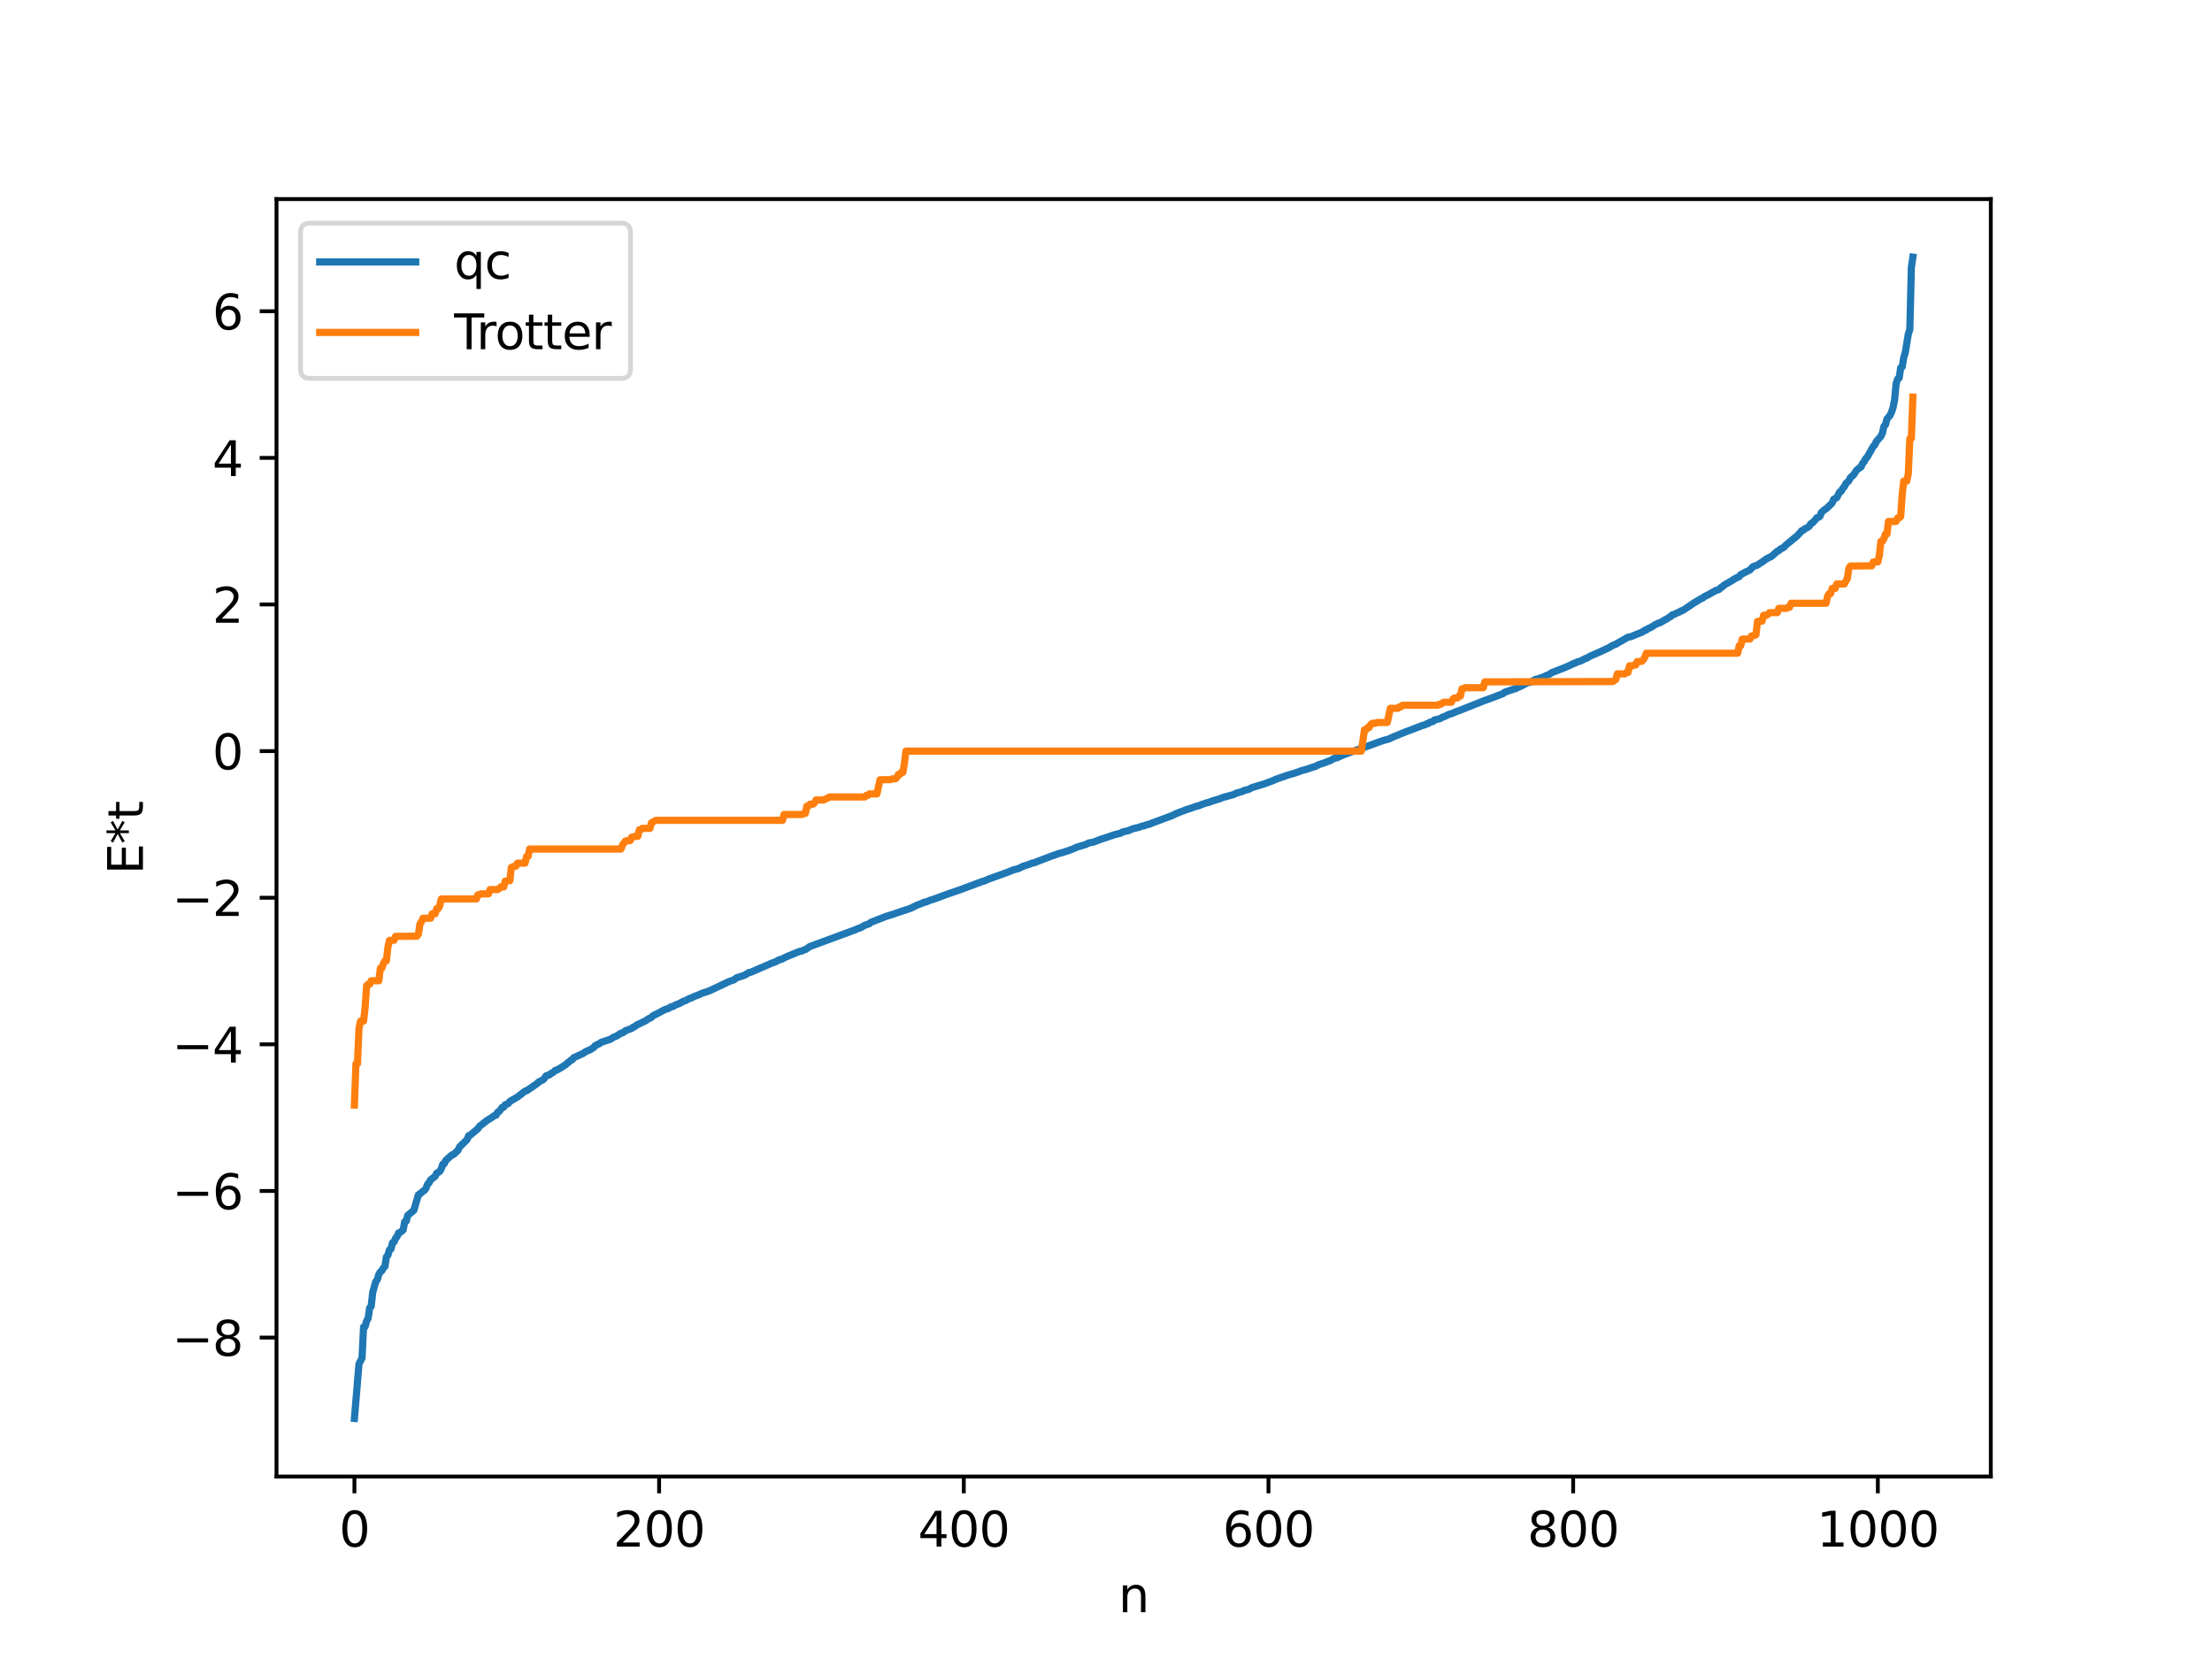 <?xml version="1.0" encoding="utf-8" standalone="no"?>
<!DOCTYPE svg PUBLIC "-//W3C//DTD SVG 1.1//EN"
  "http://www.w3.org/Graphics/SVG/1.1/DTD/svg11.dtd">
<svg xmlns:xlink="http://www.w3.org/1999/xlink" width="460.8pt" height="345.6pt" viewBox="0 0 460.8 345.6" xmlns="http://www.w3.org/2000/svg" version="1.1">
 <defs>
  <style type="text/css">*{stroke-linejoin: round; stroke-linecap: butt}</style>
 </defs>
 <g id="figure_1">
  <g id="patch_1">
   <path d="M 0 345.6 
L 460.8 345.6 
L 460.8 0 
L 0 0 
z
" style="fill: #ffffff"/>
  </g>
  <g id="axes_1">
   <g id="patch_2">
    <path d="M 57.6 307.584 
L 414.72 307.584 
L 414.72 41.472 
L 57.6 41.472 
z
" style="fill: #ffffff"/>
   </g>
   <g id="matplotlib.axis_1">
    <g id="xtick_1">
     <g id="line2d_1">
      <defs>
       <path id="m236bdc3c18" d="M 0 0 
L 0 3.5 
" style="stroke: #000000; stroke-width: 0.8"/>
      </defs>
      <g>
       <use xlink:href="#m236bdc3c18" x="73.833" y="307.584" style="stroke: #000000; stroke-width: 0.8"/>
      </g>
     </g>
     <g id="text_1">
      <!-- 0 -->
      <g transform="translate(70.651 322.182) scale(0.1 -0.1)">
       <defs>
        <path id="DejaVuSans-30" d="M 2034 4250 
Q 1547 4250 1301 3770 
Q 1056 3291 1056 2328 
Q 1056 1369 1301 889 
Q 1547 409 2034 409 
Q 2525 409 2770 889 
Q 3016 1369 3016 2328 
Q 3016 3291 2770 3770 
Q 2525 4250 2034 4250 
z
M 2034 4750 
Q 2819 4750 3233 4129 
Q 3647 3509 3647 2328 
Q 3647 1150 3233 529 
Q 2819 -91 2034 -91 
Q 1250 -91 836 529 
Q 422 1150 422 2328 
Q 422 3509 836 4129 
Q 1250 4750 2034 4750 
z
" transform="scale(0.016)"/>
       </defs>
       <use xlink:href="#DejaVuSans-30"/>
      </g>
     </g>
    </g>
    <g id="xtick_2">
     <g id="line2d_2">
      <g>
       <use xlink:href="#m236bdc3c18" x="137.304" y="307.584" style="stroke: #000000; stroke-width: 0.8"/>
      </g>
     </g>
     <g id="text_2">
      <!-- 200 -->
      <g transform="translate(127.76 322.182) scale(0.1 -0.1)">
       <defs>
        <path id="DejaVuSans-32" d="M 1228 531 
L 3431 531 
L 3431 0 
L 469 0 
L 469 531 
Q 828 903 1448 1529 
Q 2069 2156 2228 2338 
Q 2531 2678 2651 2914 
Q 2772 3150 2772 3378 
Q 2772 3750 2511 3984 
Q 2250 4219 1831 4219 
Q 1534 4219 1204 4116 
Q 875 4013 500 3803 
L 500 4441 
Q 881 4594 1212 4672 
Q 1544 4750 1819 4750 
Q 2544 4750 2975 4387 
Q 3406 4025 3406 3419 
Q 3406 3131 3298 2873 
Q 3191 2616 2906 2266 
Q 2828 2175 2409 1742 
Q 1991 1309 1228 531 
z
" transform="scale(0.016)"/>
       </defs>
       <use xlink:href="#DejaVuSans-32"/>
       <use xlink:href="#DejaVuSans-30" x="63.623"/>
       <use xlink:href="#DejaVuSans-30" x="127.246"/>
      </g>
     </g>
    </g>
    <g id="xtick_3">
     <g id="line2d_3">
      <g>
       <use xlink:href="#m236bdc3c18" x="200.775" y="307.584" style="stroke: #000000; stroke-width: 0.8"/>
      </g>
     </g>
     <g id="text_3">
      <!-- 400 -->
      <g transform="translate(191.231 322.182) scale(0.1 -0.1)">
       <defs>
        <path id="DejaVuSans-34" d="M 2419 4116 
L 825 1625 
L 2419 1625 
L 2419 4116 
z
M 2253 4666 
L 3047 4666 
L 3047 1625 
L 3713 1625 
L 3713 1100 
L 3047 1100 
L 3047 0 
L 2419 0 
L 2419 1100 
L 313 1100 
L 313 1709 
L 2253 4666 
z
" transform="scale(0.016)"/>
       </defs>
       <use xlink:href="#DejaVuSans-34"/>
       <use xlink:href="#DejaVuSans-30" x="63.623"/>
       <use xlink:href="#DejaVuSans-30" x="127.246"/>
      </g>
     </g>
    </g>
    <g id="xtick_4">
     <g id="line2d_4">
      <g>
       <use xlink:href="#m236bdc3c18" x="264.246" y="307.584" style="stroke: #000000; stroke-width: 0.8"/>
      </g>
     </g>
     <g id="text_4">
      <!-- 600 -->
      <g transform="translate(254.702 322.182) scale(0.1 -0.1)">
       <defs>
        <path id="DejaVuSans-36" d="M 2113 2584 
Q 1688 2584 1439 2293 
Q 1191 2003 1191 1497 
Q 1191 994 1439 701 
Q 1688 409 2113 409 
Q 2538 409 2786 701 
Q 3034 994 3034 1497 
Q 3034 2003 2786 2293 
Q 2538 2584 2113 2584 
z
M 3366 4563 
L 3366 3988 
Q 3128 4100 2886 4159 
Q 2644 4219 2406 4219 
Q 1781 4219 1451 3797 
Q 1122 3375 1075 2522 
Q 1259 2794 1537 2939 
Q 1816 3084 2150 3084 
Q 2853 3084 3261 2657 
Q 3669 2231 3669 1497 
Q 3669 778 3244 343 
Q 2819 -91 2113 -91 
Q 1303 -91 875 529 
Q 447 1150 447 2328 
Q 447 3434 972 4092 
Q 1497 4750 2381 4750 
Q 2619 4750 2861 4703 
Q 3103 4656 3366 4563 
z
" transform="scale(0.016)"/>
       </defs>
       <use xlink:href="#DejaVuSans-36"/>
       <use xlink:href="#DejaVuSans-30" x="63.623"/>
       <use xlink:href="#DejaVuSans-30" x="127.246"/>
      </g>
     </g>
    </g>
    <g id="xtick_5">
     <g id="line2d_5">
      <g>
       <use xlink:href="#m236bdc3c18" x="327.717" y="307.584" style="stroke: #000000; stroke-width: 0.8"/>
      </g>
     </g>
     <g id="text_5">
      <!-- 800 -->
      <g transform="translate(318.173 322.182) scale(0.1 -0.1)">
       <defs>
        <path id="DejaVuSans-38" d="M 2034 2216 
Q 1584 2216 1326 1975 
Q 1069 1734 1069 1313 
Q 1069 891 1326 650 
Q 1584 409 2034 409 
Q 2484 409 2743 651 
Q 3003 894 3003 1313 
Q 3003 1734 2745 1975 
Q 2488 2216 2034 2216 
z
M 1403 2484 
Q 997 2584 770 2862 
Q 544 3141 544 3541 
Q 544 4100 942 4425 
Q 1341 4750 2034 4750 
Q 2731 4750 3128 4425 
Q 3525 4100 3525 3541 
Q 3525 3141 3298 2862 
Q 3072 2584 2669 2484 
Q 3125 2378 3379 2068 
Q 3634 1759 3634 1313 
Q 3634 634 3220 271 
Q 2806 -91 2034 -91 
Q 1263 -91 848 271 
Q 434 634 434 1313 
Q 434 1759 690 2068 
Q 947 2378 1403 2484 
z
M 1172 3481 
Q 1172 3119 1398 2916 
Q 1625 2713 2034 2713 
Q 2441 2713 2670 2916 
Q 2900 3119 2900 3481 
Q 2900 3844 2670 4047 
Q 2441 4250 2034 4250 
Q 1625 4250 1398 4047 
Q 1172 3844 1172 3481 
z
" transform="scale(0.016)"/>
       </defs>
       <use xlink:href="#DejaVuSans-38"/>
       <use xlink:href="#DejaVuSans-30" x="63.623"/>
       <use xlink:href="#DejaVuSans-30" x="127.246"/>
      </g>
     </g>
    </g>
    <g id="xtick_6">
     <g id="line2d_6">
      <g>
       <use xlink:href="#m236bdc3c18" x="391.188" y="307.584" style="stroke: #000000; stroke-width: 0.8"/>
      </g>
     </g>
     <g id="text_6">
      <!-- 1000 -->
      <g transform="translate(378.463 322.182) scale(0.1 -0.1)">
       <defs>
        <path id="DejaVuSans-31" d="M 794 531 
L 1825 531 
L 1825 4091 
L 703 3866 
L 703 4441 
L 1819 4666 
L 2450 4666 
L 2450 531 
L 3481 531 
L 3481 0 
L 794 0 
L 794 531 
z
" transform="scale(0.016)"/>
       </defs>
       <use xlink:href="#DejaVuSans-31"/>
       <use xlink:href="#DejaVuSans-30" x="63.623"/>
       <use xlink:href="#DejaVuSans-30" x="127.246"/>
       <use xlink:href="#DejaVuSans-30" x="190.869"/>
      </g>
     </g>
    </g>
    <g id="text_7">
     <!-- n -->
     <g transform="translate(232.991 335.861) scale(0.1 -0.1)">
      <defs>
       <path id="DejaVuSans-6e" d="M 3513 2113 
L 3513 0 
L 2938 0 
L 2938 2094 
Q 2938 2591 2744 2837 
Q 2550 3084 2163 3084 
Q 1697 3084 1428 2787 
Q 1159 2491 1159 1978 
L 1159 0 
L 581 0 
L 581 3500 
L 1159 3500 
L 1159 2956 
Q 1366 3272 1645 3428 
Q 1925 3584 2291 3584 
Q 2894 3584 3203 3211 
Q 3513 2838 3513 2113 
z
" transform="scale(0.016)"/>
      </defs>
      <use xlink:href="#DejaVuSans-6e"/>
     </g>
    </g>
   </g>
   <g id="matplotlib.axis_2">
    <g id="ytick_1">
     <g id="line2d_7">
      <defs>
       <path id="m1e0643b0fc" d="M 0 0 
L -3.5 0 
" style="stroke: #000000; stroke-width: 0.8"/>
      </defs>
      <g>
       <use xlink:href="#m1e0643b0fc" x="57.6" y="278.642" style="stroke: #000000; stroke-width: 0.8"/>
      </g>
     </g>
     <g id="text_8">
      <!-- −8 -->
      <g transform="translate(35.858 282.441) scale(0.1 -0.1)">
       <defs>
        <path id="DejaVuSans-2212" d="M 678 2272 
L 4684 2272 
L 4684 1741 
L 678 1741 
L 678 2272 
z
" transform="scale(0.016)"/>
       </defs>
       <use xlink:href="#DejaVuSans-2212"/>
       <use xlink:href="#DejaVuSans-38" x="83.789"/>
      </g>
     </g>
    </g>
    <g id="ytick_2">
     <g id="line2d_8">
      <g>
       <use xlink:href="#m1e0643b0fc" x="57.6" y="248.099" style="stroke: #000000; stroke-width: 0.8"/>
      </g>
     </g>
     <g id="text_9">
      <!-- −6 -->
      <g transform="translate(35.858 251.898) scale(0.1 -0.1)">
       <use xlink:href="#DejaVuSans-2212"/>
       <use xlink:href="#DejaVuSans-36" x="83.789"/>
      </g>
     </g>
    </g>
    <g id="ytick_3">
     <g id="line2d_9">
      <g>
       <use xlink:href="#m1e0643b0fc" x="57.6" y="217.556" style="stroke: #000000; stroke-width: 0.8"/>
      </g>
     </g>
     <g id="text_10">
      <!-- −4 -->
      <g transform="translate(35.858 221.355) scale(0.1 -0.1)">
       <use xlink:href="#DejaVuSans-2212"/>
       <use xlink:href="#DejaVuSans-34" x="83.789"/>
      </g>
     </g>
    </g>
    <g id="ytick_4">
     <g id="line2d_10">
      <g>
       <use xlink:href="#m1e0643b0fc" x="57.6" y="187.012" style="stroke: #000000; stroke-width: 0.8"/>
      </g>
     </g>
     <g id="text_11">
      <!-- −2 -->
      <g transform="translate(35.858 190.812) scale(0.1 -0.1)">
       <use xlink:href="#DejaVuSans-2212"/>
       <use xlink:href="#DejaVuSans-32" x="83.789"/>
      </g>
     </g>
    </g>
    <g id="ytick_5">
     <g id="line2d_11">
      <g>
       <use xlink:href="#m1e0643b0fc" x="57.6" y="156.469" style="stroke: #000000; stroke-width: 0.8"/>
      </g>
     </g>
     <g id="text_12">
      <!-- 0 -->
      <g transform="translate(44.237 160.268) scale(0.1 -0.1)">
       <use xlink:href="#DejaVuSans-30"/>
      </g>
     </g>
    </g>
    <g id="ytick_6">
     <g id="line2d_12">
      <g>
       <use xlink:href="#m1e0643b0fc" x="57.6" y="125.926" style="stroke: #000000; stroke-width: 0.8"/>
      </g>
     </g>
     <g id="text_13">
      <!-- 2 -->
      <g transform="translate(44.237 129.725) scale(0.1 -0.1)">
       <use xlink:href="#DejaVuSans-32"/>
      </g>
     </g>
    </g>
    <g id="ytick_7">
     <g id="line2d_13">
      <g>
       <use xlink:href="#m1e0643b0fc" x="57.6" y="95.383" style="stroke: #000000; stroke-width: 0.8"/>
      </g>
     </g>
     <g id="text_14">
      <!-- 4 -->
      <g transform="translate(44.237 99.182) scale(0.1 -0.1)">
       <use xlink:href="#DejaVuSans-34"/>
      </g>
     </g>
    </g>
    <g id="ytick_8">
     <g id="line2d_14">
      <g>
       <use xlink:href="#m1e0643b0fc" x="57.6" y="64.84" style="stroke: #000000; stroke-width: 0.8"/>
      </g>
     </g>
     <g id="text_15">
      <!-- 6 -->
      <g transform="translate(44.237 68.639) scale(0.1 -0.1)">
       <use xlink:href="#DejaVuSans-36"/>
      </g>
     </g>
    </g>
    <g id="text_16">
     <!-- E*t -->
     <g transform="translate(29.778 182.148) rotate(-90) scale(0.1 -0.1)">
      <defs>
       <path id="DejaVuSans-45" d="M 628 4666 
L 3578 4666 
L 3578 4134 
L 1259 4134 
L 1259 2753 
L 3481 2753 
L 3481 2222 
L 1259 2222 
L 1259 531 
L 3634 531 
L 3634 0 
L 628 0 
L 628 4666 
z
" transform="scale(0.016)"/>
       <path id="DejaVuSans-2a" d="M 3009 3897 
L 1888 3291 
L 3009 2681 
L 2828 2375 
L 1778 3009 
L 1778 1831 
L 1422 1831 
L 1422 3009 
L 372 2375 
L 191 2681 
L 1313 3291 
L 191 3897 
L 372 4206 
L 1422 3572 
L 1422 4750 
L 1778 4750 
L 1778 3572 
L 2828 4206 
L 3009 3897 
z
" transform="scale(0.016)"/>
       <path id="DejaVuSans-74" d="M 1172 4494 
L 1172 3500 
L 2356 3500 
L 2356 3053 
L 1172 3053 
L 1172 1153 
Q 1172 725 1289 603 
Q 1406 481 1766 481 
L 2356 481 
L 2356 0 
L 1766 0 
Q 1100 0 847 248 
Q 594 497 594 1153 
L 594 3053 
L 172 3053 
L 172 3500 
L 594 3500 
L 594 4494 
L 1172 4494 
z
" transform="scale(0.016)"/>
      </defs>
      <use xlink:href="#DejaVuSans-45"/>
      <use xlink:href="#DejaVuSans-2a" x="63.184"/>
      <use xlink:href="#DejaVuSans-74" x="113.184"/>
     </g>
    </g>
   </g>
   <g id="line2d_15">
    <path d="M 73.833 295.488 
L 74.785 284.098 
L 75.42 282.913 
L 75.737 276.439 
L 76.054 276.359 
L 76.372 275.178 
L 76.689 274.641 
L 77.006 272.46 
L 77.324 272.138 
L 77.641 269.219 
L 78.276 266.974 
L 78.593 266.616 
L 78.91 265.503 
L 79.228 264.975 
L 79.545 264.713 
L 79.862 264.126 
L 80.18 263.848 
L 80.497 261.842 
L 80.815 261.463 
L 81.132 260.351 
L 81.449 260.187 
L 81.767 258.9 
L 82.084 258.731 
L 82.401 257.95 
L 82.719 257.617 
L 83.036 256.824 
L 83.353 256.746 
L 83.988 256.212 
L 84.305 254.516 
L 84.623 254.38 
L 84.94 253.179 
L 86.21 252.133 
L 87.162 248.885 
L 87.479 248.71 
L 88.114 248.156 
L 88.431 247.972 
L 88.748 247.534 
L 89.066 246.694 
L 89.383 246.381 
L 89.7 245.783 
L 90.653 245.039 
L 90.97 244.398 
L 91.605 244.035 
L 91.922 243.479 
L 92.239 242.519 
L 92.557 242.416 
L 92.874 241.721 
L 94.143 240.589 
L 94.461 240.508 
L 95.413 239.634 
L 95.73 238.93 
L 97.317 237.385 
L 97.634 236.57 
L 97.952 236.468 
L 99.539 235.15 
L 99.856 234.663 
L 101.443 233.417 
L 102.395 232.826 
L 103.029 232.374 
L 103.347 232.305 
L 103.664 231.69 
L 103.981 231.534 
L 104.616 230.693 
L 104.934 230.64 
L 105.251 230.134 
L 105.886 229.89 
L 106.203 229.452 
L 107.79 228.532 
L 109.377 227.3 
L 109.694 227.233 
L 111.915 225.707 
L 112.233 225.381 
L 113.185 224.899 
L 113.82 224.08 
L 114.454 223.926 
L 114.772 223.612 
L 115.089 223.507 
L 115.724 222.96 
L 116.041 222.903 
L 117.628 221.946 
L 118.897 220.888 
L 119.215 220.752 
L 119.532 220.324 
L 121.436 219.468 
L 122.071 219.04 
L 123.023 218.643 
L 123.658 218.224 
L 123.975 217.831 
L 124.927 217.375 
L 125.244 217.126 
L 127.148 216.506 
L 127.783 216.092 
L 128.418 215.846 
L 129.37 215.226 
L 129.687 215.176 
L 130.322 214.711 
L 131.591 214.243 
L 131.909 213.961 
L 132.226 213.883 
L 132.543 213.581 
L 134.448 212.674 
L 135.082 212.24 
L 135.717 211.935 
L 136.034 211.591 
L 137.304 210.962 
L 138.256 210.436 
L 138.891 210.177 
L 139.208 210.117 
L 139.843 209.707 
L 140.16 209.694 
L 140.795 209.312 
L 141.429 209.097 
L 142.381 208.58 
L 142.699 208.5 
L 143.651 207.983 
L 143.968 207.924 
L 144.603 207.576 
L 145.555 207.24 
L 146.19 206.931 
L 147.459 206.521 
L 148.094 206.264 
L 151.902 204.462 
L 152.854 204.139 
L 153.489 203.674 
L 155.076 203.169 
L 155.71 202.783 
L 156.028 202.589 
L 156.345 202.562 
L 160.788 200.635 
L 161.423 200.423 
L 162.375 199.907 
L 162.692 199.896 
L 163.644 199.404 
L 164.279 199.136 
L 166.5 198.216 
L 167.135 198.08 
L 167.453 197.887 
L 167.77 197.829 
L 168.722 197.169 
L 177.925 193.784 
L 178.877 193.383 
L 179.195 193.307 
L 180.147 192.748 
L 181.099 192.432 
L 181.416 192.134 
L 184.59 190.905 
L 185.224 190.712 
L 187.446 189.965 
L 189.667 189.228 
L 190.937 188.594 
L 192.206 188.109 
L 192.524 187.942 
L 192.841 187.932 
L 193.793 187.523 
L 194.428 187.348 
L 197.601 186.172 
L 199.823 185.421 
L 204.583 183.646 
L 205.218 183.457 
L 205.853 183.164 
L 206.487 182.934 
L 209.343 181.909 
L 210.296 181.553 
L 210.93 181.271 
L 212.2 180.92 
L 213.152 180.451 
L 214.421 180.05 
L 215.056 179.778 
L 215.373 179.76 
L 216.325 179.378 
L 219.181 178.29 
L 219.816 178.081 
L 220.451 177.835 
L 221.403 177.586 
L 222.672 177.167 
L 223.624 176.806 
L 224.259 176.507 
L 226.163 175.936 
L 226.798 175.604 
L 227.75 175.444 
L 229.337 174.828 
L 229.972 174.633 
L 232.193 173.882 
L 232.828 173.715 
L 233.462 173.573 
L 233.78 173.332 
L 235.049 173.044 
L 236.001 172.643 
L 237.271 172.343 
L 237.905 172.087 
L 238.223 172.067 
L 238.858 171.821 
L 239.492 171.67 
L 240.127 171.402 
L 244.253 169.876 
L 244.887 169.535 
L 247.109 168.676 
L 248.061 168.383 
L 249.33 167.919 
L 249.648 167.884 
L 250.282 167.606 
L 251.552 167.184 
L 251.869 167.136 
L 252.504 166.868 
L 254.091 166.4 
L 254.725 166.134 
L 256.947 165.531 
L 257.581 165.218 
L 258.851 164.864 
L 259.168 164.67 
L 260.12 164.448 
L 260.755 164.092 
L 262.659 163.508 
L 263.294 163.323 
L 265.198 162.611 
L 265.833 162.322 
L 268.372 161.435 
L 269.006 161.269 
L 270.593 160.753 
L 271.228 160.494 
L 271.862 160.356 
L 274.084 159.627 
L 274.719 159.288 
L 275.988 158.878 
L 276.623 158.602 
L 276.94 158.542 
L 277.892 158 
L 278.527 157.853 
L 279.162 157.551 
L 280.114 157.145 
L 282.653 156.233 
L 284.874 155.445 
L 288.048 154.291 
L 289.317 153.951 
L 290.269 153.497 
L 293.125 152.337 
L 293.76 152.114 
L 296.299 151.134 
L 296.934 150.955 
L 297.251 150.765 
L 297.568 150.707 
L 297.886 150.444 
L 298.52 150.294 
L 298.838 149.975 
L 299.79 149.755 
L 300.107 149.653 
L 300.424 149.426 
L 301.059 149.211 
L 301.694 148.868 
L 302.646 148.572 
L 303.281 148.274 
L 303.915 148.062 
L 308.993 146.03 
L 310.262 145.574 
L 313.119 144.494 
L 313.436 144.211 
L 314.705 143.773 
L 315.975 143.363 
L 316.292 143.096 
L 316.61 143.053 
L 318.196 142.248 
L 318.831 142.116 
L 319.783 141.571 
L 320.418 141.395 
L 321.37 141.061 
L 321.687 141.009 
L 322.005 140.767 
L 322.639 140.54 
L 323.274 140.118 
L 325.813 139.135 
L 326.448 138.866 
L 327.4 138.434 
L 327.717 138.232 
L 328.034 138.188 
L 328.352 137.973 
L 329.304 137.692 
L 330.256 137.177 
L 330.573 137.098 
L 331.208 136.707 
L 332.795 136.028 
L 335.016 134.993 
L 335.968 134.452 
L 336.603 134.194 
L 337.238 133.819 
L 339.142 132.747 
L 339.777 132.624 
L 342.315 131.564 
L 342.633 131.285 
L 342.95 131.245 
L 343.267 130.965 
L 343.902 130.711 
L 344.854 130.102 
L 345.489 129.803 
L 345.806 129.724 
L 347.076 128.992 
L 347.393 128.846 
L 347.71 128.573 
L 348.028 128.448 
L 348.345 128.095 
L 348.662 128.041 
L 349.297 127.713 
L 349.932 127.454 
L 350.249 127.228 
L 350.567 127.163 
L 351.201 126.736 
L 351.836 126.31 
L 352.788 125.664 
L 354.375 124.705 
L 354.692 124.6 
L 355.01 124.311 
L 355.962 123.845 
L 357.548 122.944 
L 357.866 122.903 
L 358.183 122.739 
L 358.5 122.393 
L 358.818 122.229 
L 359.135 121.901 
L 360.722 120.99 
L 361.357 120.569 
L 362.309 120.115 
L 362.626 119.708 
L 363.578 119.2 
L 364.53 118.749 
L 365.165 118.056 
L 366.117 117.705 
L 367.386 116.869 
L 368.021 116.399 
L 368.656 116.08 
L 368.973 115.962 
L 370.243 114.835 
L 370.56 114.701 
L 370.877 114.381 
L 371.512 114.087 
L 372.147 113.454 
L 374.368 111.64 
L 375.003 110.958 
L 375.32 110.561 
L 375.638 110.468 
L 375.955 110.162 
L 376.59 109.868 
L 376.907 109.61 
L 377.224 109.093 
L 377.542 108.949 
L 378.177 108.272 
L 378.494 107.849 
L 378.811 107.79 
L 379.129 107.565 
L 379.446 106.742 
L 380.081 106.177 
L 380.398 106.013 
L 381.667 104.793 
L 381.985 104.017 
L 382.62 103.683 
L 383.254 102.468 
L 383.572 102.308 
L 383.889 101.721 
L 384.206 101.402 
L 384.524 100.736 
L 385.158 100.146 
L 385.476 99.484 
L 386.11 98.961 
L 386.745 97.976 
L 387.38 97.45 
L 387.697 97.272 
L 388.015 96.494 
L 388.332 96.197 
L 388.649 95.55 
L 388.967 95.243 
L 390.236 92.99 
L 390.553 92.683 
L 390.871 91.98 
L 391.823 90.886 
L 392.14 90.221 
L 392.458 88.812 
L 392.775 88.482 
L 393.092 87.275 
L 393.727 86.53 
L 394.044 85.851 
L 394.362 84.886 
L 394.679 83.3 
L 394.996 79.916 
L 395.314 78.951 
L 395.631 78.758 
L 395.948 76.613 
L 396.266 76.417 
L 396.583 74.483 
L 396.9 73.452 
L 397.535 69.588 
L 397.853 68.636 
L 398.17 55.719 
L 398.487 53.568 
L 398.487 53.568 
" clip-path="url(#p2ba668030f)" style="fill: none; stroke: #1f77b4; stroke-width: 1.5; stroke-linecap: square"/>
   </g>
   <g id="line2d_16">
    <path d="M 73.833 230.206 
L 74.15 221.602 
L 74.467 221.602 
L 74.785 214.247 
L 75.102 212.719 
L 75.737 212.719 
L 76.054 209.967 
L 76.372 205.322 
L 76.689 205.037 
L 77.006 205.037 
L 77.324 204.318 
L 78.91 204.318 
L 79.228 201.697 
L 79.545 201.697 
L 79.862 200.748 
L 80.18 200.162 
L 80.497 200.162 
L 80.815 197.264 
L 81.132 195.9 
L 82.084 195.876 
L 82.401 195.069 
L 86.844 195.023 
L 87.162 194.581 
L 87.479 192.481 
L 87.796 192.017 
L 88.114 191.29 
L 89.7 191.29 
L 90.018 190.361 
L 90.653 190.361 
L 90.97 189.282 
L 91.287 189.282 
L 91.605 188.72 
L 91.922 187.274 
L 99.221 187.274 
L 99.539 186.412 
L 99.856 186.412 
L 100.173 186.209 
L 101.76 186.209 
L 102.077 185.316 
L 103.664 185.316 
L 103.981 185.114 
L 104.299 184.766 
L 104.934 184.766 
L 105.251 183.541 
L 106.203 183.48 
L 106.52 180.716 
L 107.155 180.443 
L 107.472 180.443 
L 107.79 179.806 
L 109.377 179.806 
L 109.694 178.41 
L 110.011 178.41 
L 110.329 176.867 
L 129.37 176.867 
L 129.687 175.99 
L 130.322 175.165 
L 131.274 175.113 
L 131.591 174.395 
L 131.909 174.395 
L 132.226 174.231 
L 132.861 174.231 
L 133.178 172.851 
L 133.496 172.851 
L 133.813 172.562 
L 135.4 172.562 
L 135.717 171.384 
L 136.669 170.892 
L 163.01 170.892 
L 163.327 169.67 
L 167.135 169.67 
L 167.453 169.447 
L 167.77 169.447 
L 168.087 167.934 
L 168.405 167.934 
L 168.722 167.531 
L 169.357 167.531 
L 169.674 167.27 
L 169.991 166.646 
L 171.578 166.646 
L 172.848 166.02 
L 180.147 166.02 
L 180.464 165.698 
L 180.781 165.698 
L 181.099 165.383 
L 182.686 165.383 
L 183.32 162.443 
L 185.542 162.417 
L 185.859 162.247 
L 186.494 162.247 
L 186.811 161.989 
L 187.129 161.342 
L 187.446 161.342 
L 187.763 160.904 
L 188.081 160.904 
L 188.398 159.076 
L 188.715 156.469 
L 283.605 156.469 
L 284.239 152.034 
L 284.557 152.034 
L 284.874 151.596 
L 285.191 151.596 
L 285.509 150.95 
L 285.826 150.692 
L 286.461 150.692 
L 286.778 150.521 
L 289 150.495 
L 289.634 147.555 
L 291.221 147.555 
L 291.539 147.24 
L 291.856 147.24 
L 292.173 146.919 
L 299.472 146.919 
L 299.79 146.732 
L 300.107 146.732 
L 300.742 146.292 
L 302.329 146.292 
L 302.646 145.668 
L 302.963 145.408 
L 303.598 145.408 
L 303.915 145.004 
L 304.233 145.004 
L 304.55 143.492 
L 304.867 143.492 
L 305.185 143.268 
L 308.993 143.268 
L 309.31 142.046 
L 335.968 141.979 
L 336.603 141.554 
L 336.92 140.377 
L 338.507 140.377 
L 338.824 140.088 
L 339.142 140.088 
L 339.459 138.707 
L 340.094 138.707 
L 340.411 138.543 
L 340.729 138.543 
L 341.046 137.826 
L 341.998 137.773 
L 342.315 137.454 
L 342.633 136.949 
L 342.95 136.072 
L 361.991 136.072 
L 362.309 134.529 
L 362.626 134.529 
L 362.943 133.132 
L 364.53 133.132 
L 364.848 132.496 
L 365.482 132.386 
L 365.8 132.223 
L 366.117 129.459 
L 367.069 129.397 
L 367.386 128.173 
L 368.021 128.173 
L 368.656 127.623 
L 370.243 127.623 
L 370.56 126.73 
L 372.147 126.73 
L 372.464 126.526 
L 372.781 126.526 
L 373.099 125.665 
L 380.398 125.665 
L 380.715 124.219 
L 381.033 123.657 
L 381.35 123.657 
L 381.667 122.578 
L 382.302 122.578 
L 382.62 121.649 
L 384.206 121.649 
L 384.841 120.457 
L 385.158 118.357 
L 385.476 117.915 
L 389.919 117.869 
L 390.236 117.062 
L 391.188 117.039 
L 391.505 115.674 
L 391.823 112.776 
L 392.14 112.776 
L 392.458 112.19 
L 392.775 111.241 
L 393.092 111.241 
L 393.41 108.621 
L 394.996 108.621 
L 395.314 107.902 
L 395.631 107.902 
L 395.948 107.617 
L 396.266 102.971 
L 396.583 100.219 
L 397.218 100.219 
L 397.535 98.691 
L 397.853 91.337 
L 398.17 91.337 
L 398.487 82.732 
L 398.487 82.732 
" clip-path="url(#p2ba668030f)" style="fill: none; stroke: #ff7f0e; stroke-width: 1.5; stroke-linecap: square"/>
   </g>
   <g id="patch_3">
    <path d="M 57.6 307.584 
L 57.6 41.472 
" style="fill: none; stroke: #000000; stroke-width: 0.8; stroke-linejoin: miter; stroke-linecap: square"/>
   </g>
   <g id="patch_4">
    <path d="M 414.72 307.584 
L 414.72 41.472 
" style="fill: none; stroke: #000000; stroke-width: 0.8; stroke-linejoin: miter; stroke-linecap: square"/>
   </g>
   <g id="patch_5">
    <path d="M 57.6 307.584 
L 414.72 307.584 
" style="fill: none; stroke: #000000; stroke-width: 0.8; stroke-linejoin: miter; stroke-linecap: square"/>
   </g>
   <g id="patch_6">
    <path d="M 57.6 41.472 
L 414.72 41.472 
" style="fill: none; stroke: #000000; stroke-width: 0.8; stroke-linejoin: miter; stroke-linecap: square"/>
   </g>
   <g id="legend_1">
    <g id="patch_7">
     <path d="M 64.6 78.828 
L 129.342 78.828 
Q 131.342 78.828 131.342 76.828 
L 131.342 48.472 
Q 131.342 46.472 129.342 46.472 
L 64.6 46.472 
Q 62.6 46.472 62.6 48.472 
L 62.6 76.828 
Q 62.6 78.828 64.6 78.828 
z
" style="fill: #ffffff; opacity: 0.8; stroke: #cccccc; stroke-linejoin: miter"/>
    </g>
    <g id="line2d_17">
     <path d="M 66.6 54.57 
L 76.6 54.57 
L 86.6 54.57 
" style="fill: none; stroke: #1f77b4; stroke-width: 1.5; stroke-linecap: square"/>
    </g>
    <g id="text_17">
     <!-- qc -->
     <g transform="translate(94.6 58.07) scale(0.1 -0.1)">
      <defs>
       <path id="DejaVuSans-71" d="M 947 1747 
Q 947 1113 1208 752 
Q 1469 391 1925 391 
Q 2381 391 2643 752 
Q 2906 1113 2906 1747 
Q 2906 2381 2643 2742 
Q 2381 3103 1925 3103 
Q 1469 3103 1208 2742 
Q 947 2381 947 1747 
z
M 2906 525 
Q 2725 213 2448 61 
Q 2172 -91 1784 -91 
Q 1150 -91 751 415 
Q 353 922 353 1747 
Q 353 2572 751 3078 
Q 1150 3584 1784 3584 
Q 2172 3584 2448 3432 
Q 2725 3281 2906 2969 
L 2906 3500 
L 3481 3500 
L 3481 -1331 
L 2906 -1331 
L 2906 525 
z
" transform="scale(0.016)"/>
       <path id="DejaVuSans-63" d="M 3122 3366 
L 3122 2828 
Q 2878 2963 2633 3030 
Q 2388 3097 2138 3097 
Q 1578 3097 1268 2742 
Q 959 2388 959 1747 
Q 959 1106 1268 751 
Q 1578 397 2138 397 
Q 2388 397 2633 464 
Q 2878 531 3122 666 
L 3122 134 
Q 2881 22 2623 -34 
Q 2366 -91 2075 -91 
Q 1284 -91 818 406 
Q 353 903 353 1747 
Q 353 2603 823 3093 
Q 1294 3584 2113 3584 
Q 2378 3584 2631 3529 
Q 2884 3475 3122 3366 
z
" transform="scale(0.016)"/>
      </defs>
      <use xlink:href="#DejaVuSans-71"/>
      <use xlink:href="#DejaVuSans-63" x="63.477"/>
     </g>
    </g>
    <g id="line2d_18">
     <path d="M 66.6 69.249 
L 76.6 69.249 
L 86.6 69.249 
" style="fill: none; stroke: #ff7f0e; stroke-width: 1.5; stroke-linecap: square"/>
    </g>
    <g id="text_18">
     <!-- Trotter -->
     <g transform="translate(94.6 72.749) scale(0.1 -0.1)">
      <defs>
       <path id="DejaVuSans-54" d="M -19 4666 
L 3928 4666 
L 3928 4134 
L 2272 4134 
L 2272 0 
L 1638 0 
L 1638 4134 
L -19 4134 
L -19 4666 
z
" transform="scale(0.016)"/>
       <path id="DejaVuSans-72" d="M 2631 2963 
Q 2534 3019 2420 3045 
Q 2306 3072 2169 3072 
Q 1681 3072 1420 2755 
Q 1159 2438 1159 1844 
L 1159 0 
L 581 0 
L 581 3500 
L 1159 3500 
L 1159 2956 
Q 1341 3275 1631 3429 
Q 1922 3584 2338 3584 
Q 2397 3584 2469 3576 
Q 2541 3569 2628 3553 
L 2631 2963 
z
" transform="scale(0.016)"/>
       <path id="DejaVuSans-6f" d="M 1959 3097 
Q 1497 3097 1228 2736 
Q 959 2375 959 1747 
Q 959 1119 1226 758 
Q 1494 397 1959 397 
Q 2419 397 2687 759 
Q 2956 1122 2956 1747 
Q 2956 2369 2687 2733 
Q 2419 3097 1959 3097 
z
M 1959 3584 
Q 2709 3584 3137 3096 
Q 3566 2609 3566 1747 
Q 3566 888 3137 398 
Q 2709 -91 1959 -91 
Q 1206 -91 779 398 
Q 353 888 353 1747 
Q 353 2609 779 3096 
Q 1206 3584 1959 3584 
z
" transform="scale(0.016)"/>
       <path id="DejaVuSans-65" d="M 3597 1894 
L 3597 1613 
L 953 1613 
Q 991 1019 1311 708 
Q 1631 397 2203 397 
Q 2534 397 2845 478 
Q 3156 559 3463 722 
L 3463 178 
Q 3153 47 2828 -22 
Q 2503 -91 2169 -91 
Q 1331 -91 842 396 
Q 353 884 353 1716 
Q 353 2575 817 3079 
Q 1281 3584 2069 3584 
Q 2775 3584 3186 3129 
Q 3597 2675 3597 1894 
z
M 3022 2063 
Q 3016 2534 2758 2815 
Q 2500 3097 2075 3097 
Q 1594 3097 1305 2825 
Q 1016 2553 972 2059 
L 3022 2063 
z
" transform="scale(0.016)"/>
      </defs>
      <use xlink:href="#DejaVuSans-54"/>
      <use xlink:href="#DejaVuSans-72" x="46.334"/>
      <use xlink:href="#DejaVuSans-6f" x="85.197"/>
      <use xlink:href="#DejaVuSans-74" x="146.379"/>
      <use xlink:href="#DejaVuSans-74" x="185.588"/>
      <use xlink:href="#DejaVuSans-65" x="224.797"/>
      <use xlink:href="#DejaVuSans-72" x="286.32"/>
     </g>
    </g>
   </g>
  </g>
 </g>
 <defs>
  <clipPath id="p2ba668030f">
   <rect x="57.6" y="41.472" width="357.12" height="266.112"/>
  </clipPath>
 </defs>
</svg>
